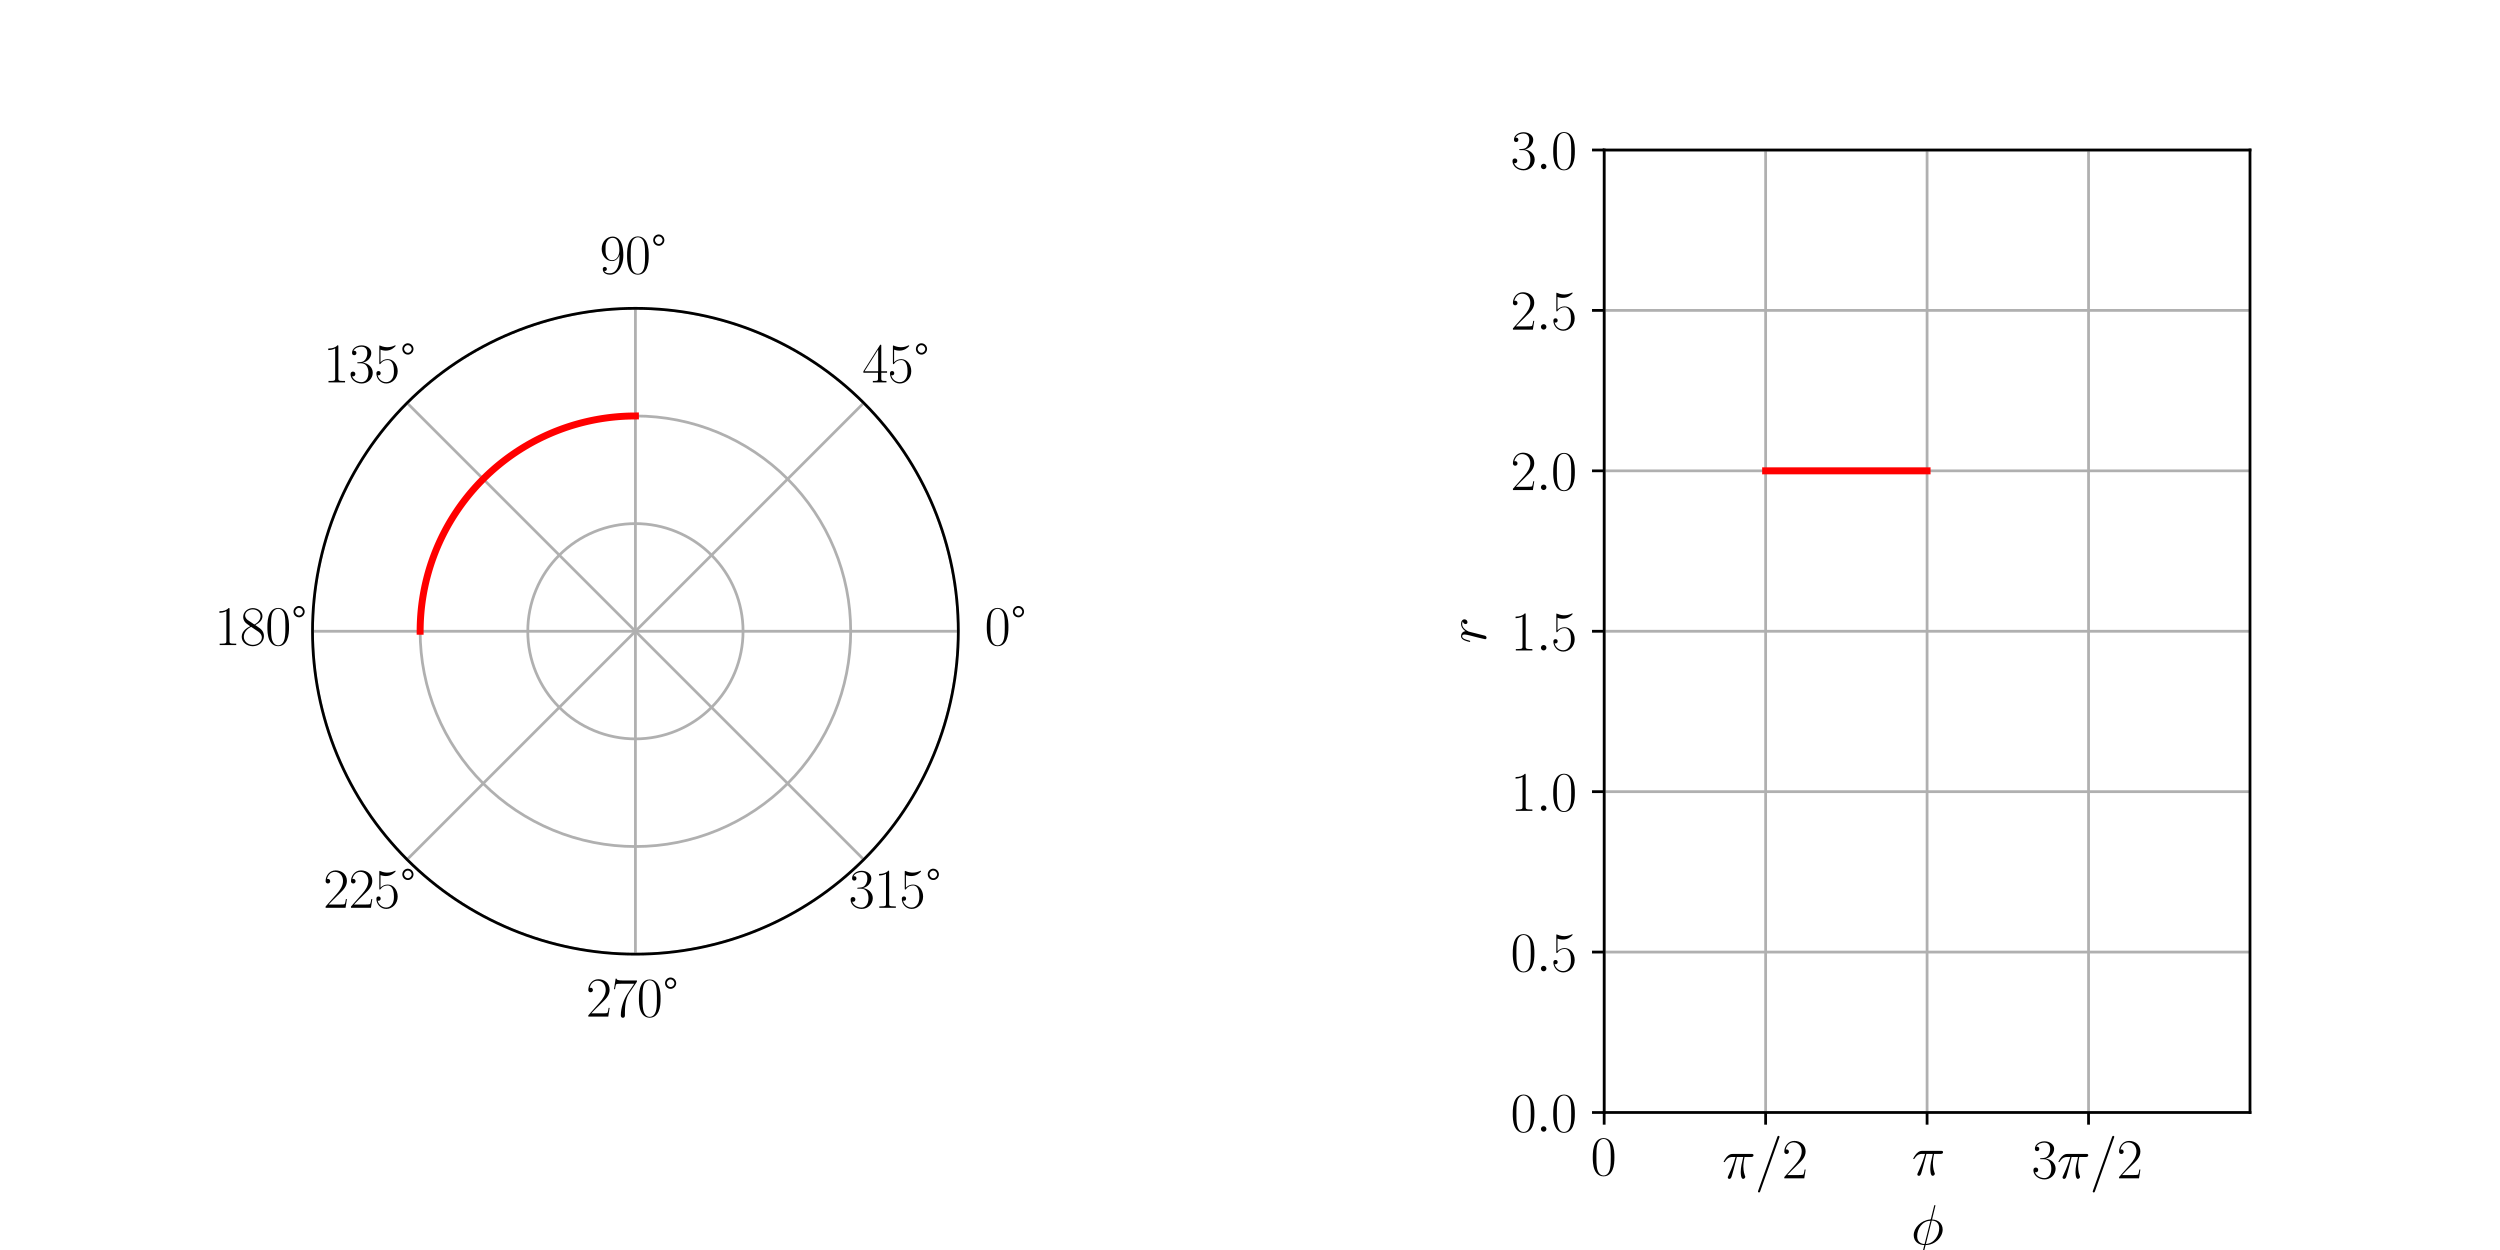 <?xml version="1.0" encoding="utf-8" standalone="no"?>
<!DOCTYPE svg PUBLIC "-//W3C//DTD SVG 1.1//EN"
  "http://www.w3.org/Graphics/SVG/1.1/DTD/svg11.dtd">
<svg xmlns:xlink="http://www.w3.org/1999/xlink" width="720pt" height="360pt" viewBox="0 0 720 360" xmlns="http://www.w3.org/2000/svg" version="1.1">
 <defs>
  <style type="text/css">*{stroke-linejoin: round; stroke-linecap: butt}</style>
 </defs>
 <g id="figure_1">
  <g id="patch_1">
   <path d="M 0 360 
L 720 360 
L 720 0 
L 0 0 
z
" style="fill: #ffffff"/>
  </g>
  <g id="axes_1">
   <g id="patch_2">
    <path d="M 276 181.8 
C 276 169.587 273.594 157.493 268.921 146.21 
C 264.247 134.927 257.397 124.675 248.761 116.039 
C 240.125 107.403 229.873 100.553 218.59 95.879 
C 207.307 91.206 195.213 88.8 183 88.8 
C 170.787 88.8 158.693 91.206 147.41 95.879 
C 136.127 100.553 125.875 107.403 117.239 116.039 
C 108.603 124.675 101.753 134.927 97.079 146.21 
C 92.406 157.493 90 169.587 90 181.8 
C 90 194.013 92.406 206.107 97.079 217.39 
C 101.753 228.673 108.603 238.925 117.239 247.561 
C 125.875 256.197 136.127 263.047 147.41 267.721 
C 158.693 272.394 170.787 274.8 183 274.8 
C 195.213 274.8 207.307 272.394 218.59 267.721 
C 229.873 263.047 240.125 256.197 248.761 247.561 
C 257.397 238.925 264.247 228.673 268.921 217.39 
C 273.594 206.107 276 194.013 276 181.8 
M 183 181.8 
C 183 181.8 183 181.8 183 181.8 
C 183 181.8 183 181.8 183 181.8 
C 183 181.8 183 181.8 183 181.8 
C 183 181.8 183 181.8 183 181.8 
C 183 181.8 183 181.8 183 181.8 
C 183 181.8 183 181.8 183 181.8 
C 183 181.8 183 181.8 183 181.8 
C 183 181.8 183 181.8 183 181.8 
C 183 181.8 183 181.8 183 181.8 
C 183 181.8 183 181.8 183 181.8 
C 183 181.8 183 181.8 183 181.8 
C 183 181.8 183 181.8 183 181.8 
C 183 181.8 183 181.8 183 181.8 
C 183 181.8 183 181.8 183 181.8 
C 183 181.8 183 181.8 183 181.8 
C 183 181.8 183 181.8 183 181.8 
z
" style="fill: #ffffff"/>
   </g>
   <g id="matplotlib.axis_1">
    <g id="xtick_1">
     <g id="line2d_1">
      <path d="M 183 181.8 
L 276 181.8 
" clip-path="url(#p651c1b2616)" style="fill: none; stroke: #b0b0b0; stroke-width: 0.8; stroke-linecap: square"/>
     </g>
     <g id="text_1">
      <!-- 0° -->
      <g transform="translate(283.57 185.785) scale(0.16 -0.16)">
       <defs>
        <path id="CMR17-30" d="M 2688 2025 
C 2688 2416 2682 3080 2413 3591 
C 2176 4039 1798 4198 1466 4198 
C 1158 4198 768 4058 525 3597 
C 269 3118 243 2524 243 2025 
C 243 1661 250 1106 448 619 
C 723 -39 1216 -128 1466 -128 
C 1760 -128 2208 -7 2470 600 
C 2662 1042 2688 1559 2688 2025 
z
M 1466 -26 
C 1056 -26 813 325 723 812 
C 653 1188 653 1738 653 2096 
C 653 2588 653 2997 736 3387 
C 858 3929 1216 4096 1466 4096 
C 1728 4096 2067 3923 2189 3400 
C 2272 3036 2278 2607 2278 2096 
C 2278 1680 2278 1169 2202 792 
C 2067 95 1690 -26 1466 -26 
z
" transform="scale(0.016)"/>
        <path id="SFRM3583-b0" d="M 890 4416 
C 544 4371 326 4080 326 3776 
C 326 3453 576 3136 960 3136 
L 1018 3136 
C 1357 3181 1587 3472 1587 3776 
C 1587 4105 1312 4416 947 4416 
L 890 4416 
z
M 525 3737 
L 525 3776 
C 525 4003 723 4204 947 4204 
C 1178 4204 1338 4026 1382 3815 
L 1382 3776 
C 1382 3545 1184 3341 960 3341 
C 730 3341 570 3522 525 3737 
z
" transform="scale(0.016)"/>
       </defs>
       <use xlink:href="#CMR17-30" transform="scale(0.996)"/>
       <use xlink:href="#SFRM3583-b0" transform="translate(45.69 0) scale(0.996)"/>
      </g>
     </g>
    </g>
    <g id="xtick_2">
     <g id="line2d_2">
      <path d="M 183 181.8 
L 248.761 116.039 
" clip-path="url(#p651c1b2616)" style="fill: none; stroke: #b0b0b0; stroke-width: 0.8; stroke-linecap: square"/>
     </g>
     <g id="text_2">
      <!-- 45° -->
      <g transform="translate(248.329 110.125) scale(0.16 -0.16)">
       <defs>
        <path id="CMR17-34" d="M 2150 4122 
C 2150 4256 2144 4256 2029 4256 
L 128 1254 
L 128 1088 
L 1779 1088 
L 1779 457 
C 1779 224 1766 160 1318 160 
L 1197 160 
L 1197 0 
C 1402 0 1747 0 1965 0 
C 2182 0 2528 0 2733 0 
L 2733 160 
L 2611 160 
C 2163 160 2150 224 2150 457 
L 2150 1088 
L 2803 1088 
L 2803 1254 
L 2150 1254 
L 2150 4122 
z
M 1798 3703 
L 1798 1254 
L 256 1254 
L 1798 3703 
z
" transform="scale(0.016)"/>
        <path id="CMR17-35" d="M 730 3692 
C 794 3666 1056 3584 1325 3584 
C 1920 3584 2246 3911 2432 4100 
C 2432 4157 2432 4192 2394 4192 
C 2387 4192 2374 4192 2323 4163 
C 2099 4058 1837 3973 1517 3973 
C 1325 3973 1037 3999 723 4139 
C 653 4171 640 4171 634 4171 
C 602 4171 595 4164 595 4037 
L 595 2203 
C 595 2089 595 2057 659 2057 
C 691 2057 704 2070 736 2114 
C 941 2401 1222 2522 1542 2522 
C 1766 2522 2246 2382 2246 1289 
C 2246 1085 2246 715 2054 421 
C 1894 159 1645 25 1370 25 
C 947 25 518 320 403 814 
C 429 807 480 795 506 795 
C 589 795 749 840 749 1038 
C 749 1210 627 1280 506 1280 
C 358 1280 262 1190 262 1011 
C 262 454 704 -128 1382 -128 
C 2042 -128 2669 440 2669 1264 
C 2669 2030 2170 2624 1549 2624 
C 1222 2624 947 2503 730 2274 
L 730 3692 
z
" transform="scale(0.016)"/>
       </defs>
       <use xlink:href="#CMR17-34" transform="scale(0.996)"/>
       <use xlink:href="#CMR17-35" transform="translate(45.69 0) scale(0.996)"/>
       <use xlink:href="#SFRM3583-b0" transform="translate(91.381 0) scale(0.996)"/>
      </g>
     </g>
    </g>
    <g id="xtick_3">
     <g id="line2d_3">
      <path d="M 183 181.8 
L 183 88.8 
" clip-path="url(#p651c1b2616)" style="fill: none; stroke: #b0b0b0; stroke-width: 0.8; stroke-linecap: square"/>
     </g>
     <g id="text_3">
      <!-- 90° -->
      <g transform="translate(172.668 78.785) scale(0.16 -0.16)">
       <defs>
        <path id="CMR17-39" d="M 2253 1864 
C 2253 464 1670 31 1190 31 
C 1043 31 685 31 538 294 
C 704 268 826 357 826 518 
C 826 692 685 749 595 749 
C 538 749 365 723 365 506 
C 365 71 742 -128 1203 -128 
C 1939 -128 2688 674 2688 2073 
C 2688 3817 1971 4179 1485 4179 
C 851 4179 243 3628 243 2778 
C 243 1991 762 1408 1414 1408 
C 1952 1408 2189 1903 2253 2112 
L 2253 1864 
z
M 1427 1510 
C 1254 1510 1011 1542 813 1922 
C 678 2169 678 2461 678 2771 
C 678 3146 678 3405 858 3684 
C 947 3817 1114 4032 1485 4032 
C 2240 4032 2240 2885 2240 2632 
C 2240 2182 2035 1510 1427 1510 
z
" transform="scale(0.016)"/>
       </defs>
       <use xlink:href="#CMR17-39" transform="scale(0.996)"/>
       <use xlink:href="#CMR17-30" transform="translate(45.69 0) scale(0.996)"/>
       <use xlink:href="#SFRM3583-b0" transform="translate(91.381 0) scale(0.996)"/>
      </g>
     </g>
    </g>
    <g id="xtick_4">
     <g id="line2d_4">
      <path d="M 183 181.8 
L 117.239 116.039 
" clip-path="url(#p651c1b2616)" style="fill: none; stroke: #b0b0b0; stroke-width: 0.8; stroke-linecap: square"/>
     </g>
     <g id="text_4">
      <!-- 135° -->
      <g transform="translate(93.106 110.125) scale(0.16 -0.16)">
       <defs>
        <path id="CMR17-31" d="M 1702 4058 
C 1702 4192 1696 4192 1606 4192 
C 1357 3916 979 3827 621 3827 
C 602 3827 570 3827 563 3808 
C 557 3795 557 3782 557 3648 
C 755 3648 1088 3686 1344 3839 
L 1344 461 
C 1344 236 1331 160 781 160 
L 589 160 
L 589 0 
C 896 0 1216 0 1523 0 
C 1830 0 2150 0 2458 0 
L 2458 160 
L 2266 160 
C 1715 160 1702 230 1702 458 
L 1702 4058 
z
" transform="scale(0.016)"/>
        <path id="CMR17-33" d="M 1414 2157 
C 1984 2157 2234 1662 2234 1090 
C 2234 320 1824 25 1453 25 
C 1114 25 563 194 390 693 
C 422 680 454 680 486 680 
C 640 680 755 782 755 948 
C 755 1133 614 1216 486 1216 
C 378 1216 211 1165 211 926 
C 211 335 787 -128 1466 -128 
C 2176 -128 2720 430 2720 1085 
C 2720 1707 2208 2157 1600 2227 
C 2086 2328 2554 2756 2554 3329 
C 2554 3820 2048 4179 1472 4179 
C 890 4179 378 3829 378 3329 
C 378 3110 544 3072 627 3072 
C 762 3072 877 3155 877 3321 
C 877 3486 762 3569 627 3569 
C 602 3569 570 3569 544 3557 
C 730 3959 1235 4032 1459 4032 
C 1683 4032 2106 3925 2106 3320 
C 2106 3143 2080 2828 1862 2550 
C 1670 2304 1453 2304 1242 2284 
C 1210 2284 1062 2269 1037 2269 
C 992 2263 966 2257 966 2208 
C 966 2163 973 2157 1101 2157 
L 1414 2157 
z
" transform="scale(0.016)"/>
       </defs>
       <use xlink:href="#CMR17-31" transform="scale(0.996)"/>
       <use xlink:href="#CMR17-33" transform="translate(45.69 0) scale(0.996)"/>
       <use xlink:href="#CMR17-35" transform="translate(91.381 0) scale(0.996)"/>
       <use xlink:href="#SFRM3583-b0" transform="translate(137.071 0) scale(0.996)"/>
      </g>
     </g>
    </g>
    <g id="xtick_5">
     <g id="line2d_5">
      <path d="M 183 181.8 
L 90 181.8 
" clip-path="url(#p651c1b2616)" style="fill: none; stroke: #b0b0b0; stroke-width: 0.8; stroke-linecap: square"/>
     </g>
     <g id="text_5">
      <!-- 180° -->
      <g transform="translate(61.766 185.785) scale(0.16 -0.16)">
       <defs>
        <path id="CMR17-38" d="M 1741 2264 
C 2144 2467 2554 2773 2554 3263 
C 2554 3841 1990 4179 1472 4179 
C 890 4179 378 3759 378 3180 
C 378 3021 416 2747 666 2505 
C 730 2442 998 2251 1171 2130 
C 883 1983 211 1634 211 934 
C 211 279 838 -128 1459 -128 
C 2144 -128 2720 362 2720 1010 
C 2720 1590 2330 1857 2074 2029 
L 1741 2264 
z
M 902 2822 
C 851 2854 595 3051 595 3351 
C 595 3739 998 4032 1459 4032 
C 1965 4032 2336 3676 2336 3262 
C 2336 2669 1670 2331 1638 2331 
C 1632 2331 1626 2331 1574 2370 
L 902 2822 
z
M 2080 1519 
C 2176 1449 2483 1240 2483 851 
C 2483 381 2010 25 1472 25 
C 890 25 448 438 448 940 
C 448 1443 838 1862 1280 2060 
L 2080 1519 
z
" transform="scale(0.016)"/>
       </defs>
       <use xlink:href="#CMR17-31" transform="scale(0.996)"/>
       <use xlink:href="#CMR17-38" transform="translate(45.69 0) scale(0.996)"/>
       <use xlink:href="#CMR17-30" transform="translate(91.381 0) scale(0.996)"/>
       <use xlink:href="#SFRM3583-b0" transform="translate(137.071 0) scale(0.996)"/>
      </g>
     </g>
    </g>
    <g id="xtick_6">
     <g id="line2d_6">
      <path d="M 183 181.8 
L 117.239 247.561 
" clip-path="url(#p651c1b2616)" style="fill: none; stroke: #b0b0b0; stroke-width: 0.8; stroke-linecap: square"/>
     </g>
     <g id="text_6">
      <!-- 225° -->
      <g transform="translate(93.106 261.445) scale(0.16 -0.16)">
       <defs>
        <path id="CMR17-32" d="M 2669 989 
L 2554 989 
C 2490 536 2438 459 2413 420 
C 2381 369 1920 369 1830 369 
L 602 369 
C 832 619 1280 1072 1824 1597 
C 2214 1967 2669 2402 2669 3035 
C 2669 3790 2067 4224 1395 4224 
C 691 4224 262 3604 262 3030 
C 262 2780 448 2748 525 2748 
C 589 2748 781 2787 781 3010 
C 781 3207 614 3264 525 3264 
C 486 3264 448 3258 422 3245 
C 544 3790 915 4058 1306 4058 
C 1862 4058 2227 3617 2227 3035 
C 2227 2479 1901 2000 1536 1584 
L 262 146 
L 262 0 
L 2515 0 
L 2669 989 
z
" transform="scale(0.016)"/>
       </defs>
       <use xlink:href="#CMR17-32" transform="scale(0.996)"/>
       <use xlink:href="#CMR17-32" transform="translate(45.69 0) scale(0.996)"/>
       <use xlink:href="#CMR17-35" transform="translate(91.381 0) scale(0.996)"/>
       <use xlink:href="#SFRM3583-b0" transform="translate(137.071 0) scale(0.996)"/>
      </g>
     </g>
    </g>
    <g id="xtick_7">
     <g id="line2d_7">
      <path d="M 183 181.8 
L 183 274.8 
" clip-path="url(#p651c1b2616)" style="fill: none; stroke: #b0b0b0; stroke-width: 0.8; stroke-linecap: square"/>
     </g>
     <g id="text_7">
      <!-- 270° -->
      <g transform="translate(168.766 292.785) scale(0.16 -0.16)">
       <defs>
        <path id="CMR17-37" d="M 2886 3941 
L 2886 4081 
L 1382 4081 
C 634 4081 621 4165 595 4288 
L 480 4288 
L 294 3094 
L 410 3094 
C 429 3215 474 3540 550 3661 
C 589 3712 1062 3712 1171 3712 
L 2579 3712 
L 1869 2661 
C 1395 1954 1069 999 1069 165 
C 1069 89 1069 -128 1299 -128 
C 1530 -128 1530 89 1530 171 
L 1530 465 
C 1530 1508 1709 2196 2003 2636 
L 2886 3941 
z
" transform="scale(0.016)"/>
       </defs>
       <use xlink:href="#CMR17-32" transform="scale(0.996)"/>
       <use xlink:href="#CMR17-37" transform="translate(45.69 0) scale(0.996)"/>
       <use xlink:href="#CMR17-30" transform="translate(91.381 0) scale(0.996)"/>
       <use xlink:href="#SFRM3583-b0" transform="translate(137.071 0) scale(0.996)"/>
      </g>
     </g>
    </g>
    <g id="xtick_8">
     <g id="line2d_8">
      <path d="M 183 181.8 
L 248.761 247.561 
" clip-path="url(#p651c1b2616)" style="fill: none; stroke: #b0b0b0; stroke-width: 0.8; stroke-linecap: square"/>
     </g>
     <g id="text_8">
      <!-- 315° -->
      <g transform="translate(244.427 261.445) scale(0.16 -0.16)">
       <use xlink:href="#CMR17-33" transform="scale(0.996)"/>
       <use xlink:href="#CMR17-31" transform="translate(45.69 0) scale(0.996)"/>
       <use xlink:href="#CMR17-35" transform="translate(91.381 0) scale(0.996)"/>
       <use xlink:href="#SFRM3583-b0" transform="translate(137.071 0) scale(0.996)"/>
      </g>
     </g>
    </g>
   </g>
   <g id="matplotlib.axis_2">
    <g id="ytick_1">
     <g id="line2d_9">
      <path d="M 214 181.8 
C 214 177.729 213.198 173.698 211.64 169.937 
C 210.082 166.176 207.799 162.758 204.92 159.88 
C 202.042 157.001 198.624 154.718 194.863 153.16 
C 191.102 151.602 187.071 150.8 183 150.8 
C 178.929 150.8 174.898 151.602 171.137 153.16 
C 167.376 154.718 163.958 157.001 161.08 159.88 
C 158.201 162.758 155.918 166.176 154.36 169.937 
C 152.802 173.698 152 177.729 152 181.8 
C 152 185.871 152.802 189.902 154.36 193.663 
C 155.918 197.424 158.201 200.842 161.08 203.72 
C 163.958 206.599 167.376 208.882 171.137 210.44 
C 174.898 211.998 178.929 212.8 183 212.8 
C 187.071 212.8 191.102 211.998 194.863 210.44 
C 198.624 208.882 202.042 206.599 204.92 203.72 
C 207.799 200.842 210.082 197.424 211.64 193.663 
C 213.198 189.902 214 185.871 214 181.8 
" clip-path="url(#p651c1b2616)" style="fill: none; stroke: #b0b0b0; stroke-width: 0.8; stroke-linecap: square"/>
     </g>
    </g>
    <g id="ytick_2">
     <g id="line2d_10">
      <path d="M 245 181.8 
C 245 173.658 243.396 165.596 240.281 158.074 
C 237.165 150.552 232.598 143.716 226.841 137.959 
C 221.084 132.202 214.248 127.635 206.726 124.519 
C 199.204 121.404 191.142 119.8 183 119.8 
C 174.858 119.8 166.796 121.404 159.274 124.519 
C 151.752 127.635 144.916 132.202 139.159 137.959 
C 133.402 143.716 128.835 150.552 125.719 158.074 
C 122.604 165.596 121 173.658 121 181.8 
C 121 189.942 122.604 198.004 125.719 205.526 
C 128.835 213.048 133.402 219.884 139.159 225.641 
C 144.916 231.398 151.752 235.965 159.274 239.081 
C 166.796 242.196 174.858 243.8 183 243.8 
C 191.142 243.8 199.204 242.196 206.726 239.081 
C 214.248 235.965 221.084 231.398 226.841 225.641 
C 232.598 219.884 237.165 213.048 240.281 205.526 
C 243.396 198.004 245 189.942 245 181.8 
" clip-path="url(#p651c1b2616)" style="fill: none; stroke: #b0b0b0; stroke-width: 0.8; stroke-linecap: square"/>
     </g>
    </g>
    <g id="ytick_3">
     <g id="line2d_11">
      <path d="M 276 181.8 
C 276 169.587 273.594 157.493 268.921 146.21 
C 264.247 134.927 257.397 124.675 248.761 116.039 
C 240.125 107.403 229.873 100.553 218.59 95.879 
C 207.307 91.206 195.213 88.8 183 88.8 
C 170.787 88.8 158.693 91.206 147.41 95.879 
C 136.127 100.553 125.875 107.403 117.239 116.039 
C 108.603 124.675 101.753 134.927 97.079 146.21 
C 92.406 157.493 90 169.587 90 181.8 
C 90 194.013 92.406 206.107 97.079 217.39 
C 101.753 228.673 108.603 238.925 117.239 247.561 
C 125.875 256.197 136.127 263.047 147.41 267.721 
C 158.693 272.394 170.787 274.8 183 274.8 
C 195.213 274.8 207.307 272.394 218.59 267.721 
C 229.873 263.047 240.125 256.197 248.761 247.561 
C 257.397 238.925 264.247 228.673 268.921 217.39 
C 273.594 206.107 276 194.013 276 181.8 
" clip-path="url(#p651c1b2616)" style="fill: none; stroke: #b0b0b0; stroke-width: 0.8; stroke-linecap: square"/>
     </g>
    </g>
   </g>
   <g id="line2d_12">
    <path d="M 183 119.8 
L 182.016 119.808 
L 181.033 119.831 
L 180.05 119.87 
L 179.068 119.925 
L 178.087 119.995 
L 177.107 120.081 
L 176.128 120.182 
L 175.151 120.299 
L 174.176 120.431 
L 173.204 120.579 
L 172.234 120.742 
L 171.266 120.92 
L 170.302 121.114 
L 169.341 121.323 
L 168.383 121.548 
L 167.429 121.787 
L 166.479 122.042 
L 165.533 122.311 
L 164.591 122.596 
L 163.654 122.896 
L 162.722 123.21 
L 161.795 123.539 
L 160.873 123.883 
L 159.957 124.241 
L 159.047 124.614 
L 158.142 125.001 
L 157.244 125.403 
L 156.353 125.819 
L 155.468 126.248 
L 154.59 126.692 
L 153.719 127.15 
L 152.856 127.621 
L 152 128.106 
L 151.152 128.605 
L 150.312 129.117 
L 149.48 129.642 
L 148.657 130.181 
L 147.842 130.732 
L 147.036 131.296 
L 146.24 131.873 
L 145.452 132.463 
L 144.674 133.065 
L 143.906 133.679 
L 143.147 134.305 
L 142.399 134.944 
L 141.66 135.594 
L 140.932 136.255 
L 140.215 136.928 
L 139.509 137.613 
L 138.813 138.309 
L 138.128 139.015 
L 137.455 139.732 
L 136.794 140.46 
L 136.144 141.199 
L 135.505 141.947 
L 134.879 142.706 
L 134.265 143.474 
L 133.663 144.252 
L 133.073 145.04 
L 132.496 145.836 
L 131.932 146.642 
L 131.381 147.457 
L 130.842 148.28 
L 130.317 149.112 
L 129.805 149.952 
L 129.306 150.8 
L 128.821 151.656 
L 128.35 152.519 
L 127.892 153.39 
L 127.448 154.268 
L 127.019 155.153 
L 126.603 156.044 
L 126.201 156.942 
L 125.814 157.847 
L 125.441 158.757 
L 125.083 159.673 
L 124.739 160.595 
L 124.41 161.522 
L 124.096 162.454 
L 123.796 163.391 
L 123.511 164.333 
L 123.242 165.279 
L 122.987 166.229 
L 122.748 167.183 
L 122.523 168.141 
L 122.314 169.102 
L 122.12 170.066 
L 121.942 171.034 
L 121.779 172.004 
L 121.631 172.976 
L 121.499 173.951 
L 121.382 174.928 
L 121.281 175.907 
L 121.195 176.887 
L 121.125 177.868 
L 121.07 178.85 
L 121.031 179.833 
L 121.008 180.816 
L 121 181.8 
" clip-path="url(#p651c1b2616)" style="fill: none; stroke: #ff0000; stroke-width: 2; stroke-linecap: square"/>
   </g>
   <g id="patch_3">
    <path d="M 276 181.8 
C 276 169.587 273.594 157.493 268.921 146.21 
C 264.247 134.927 257.397 124.675 248.761 116.039 
C 240.125 107.403 229.873 100.553 218.59 95.879 
C 207.307 91.206 195.213 88.8 183 88.8 
C 170.787 88.8 158.693 91.206 147.41 95.879 
C 136.127 100.553 125.875 107.403 117.239 116.039 
C 108.603 124.675 101.753 134.927 97.079 146.21 
C 92.406 157.493 90 169.587 90 181.8 
C 90 194.013 92.406 206.107 97.079 217.39 
C 101.753 228.673 108.603 238.925 117.239 247.561 
C 125.875 256.197 136.127 263.047 147.41 267.721 
C 158.693 272.394 170.787 274.8 183 274.8 
C 195.213 274.8 207.307 272.394 218.59 267.721 
C 229.873 263.047 240.125 256.197 248.761 247.561 
C 257.397 238.925 264.247 228.673 268.921 217.39 
C 273.594 206.107 276 194.013 276 181.8 
" style="fill: none; stroke: #000000; stroke-width: 0.8; stroke-linejoin: miter; stroke-linecap: square"/>
   </g>
  </g>
  <g id="axes_2">
   <g id="patch_4">
    <path d="M 462 320.4 
L 648 320.4 
L 648 43.2 
L 462 43.2 
z
" style="fill: #ffffff"/>
   </g>
   <g id="matplotlib.axis_3">
    <g id="xtick_9">
     <g id="line2d_13">
      <path d="M 462 320.4 
L 462 43.2 
" clip-path="url(#p04f75fda26)" style="fill: none; stroke: #b0b0b0; stroke-width: 0.8; stroke-linecap: square"/>
     </g>
     <g id="line2d_14">
      <defs>
       <path id="mc7cfb503c8" d="M 0 0 
L 0 3.5 
" style="stroke: #000000; stroke-width: 0.8"/>
      </defs>
      <g>
       <use xlink:href="#mc7cfb503c8" x="462" y="320.4" style="stroke: #000000; stroke-width: 0.8"/>
      </g>
     </g>
     <g id="text_9">
      <!-- $0$ -->
      <g transform="translate(458.098 338.47) scale(0.16 -0.16)">
       <use xlink:href="#CMR17-30" transform="scale(0.996)"/>
      </g>
     </g>
    </g>
    <g id="xtick_10">
     <g id="line2d_15">
      <path d="M 508.5 320.4 
L 508.5 43.2 
" clip-path="url(#p04f75fda26)" style="fill: none; stroke: #b0b0b0; stroke-width: 0.8; stroke-linecap: square"/>
     </g>
     <g id="line2d_16">
      <g>
       <use xlink:href="#mc7cfb503c8" x="508.5" y="320.4" style="stroke: #000000; stroke-width: 0.8"/>
      </g>
     </g>
     <g id="text_10">
      <!-- $\pi/2$ -->
      <g transform="translate(495.983 339.355) scale(0.16 -0.16)">
       <defs>
        <path id="CMMI12-19" d="M 1658 2408 
L 2381 2408 
C 2208 1692 2099 1226 2099 716 
C 2099 626 2099 -64 2362 -64 
C 2496 -64 2611 57 2611 166 
C 2611 197 2611 210 2566 306 
C 2394 747 2394 1296 2394 1341 
C 2394 1379 2394 1832 2528 2408 
L 3245 2408 
C 3328 2408 3539 2408 3539 2612 
C 3539 2752 3418 2752 3302 2752 
L 1197 2752 
C 1050 2752 832 2752 538 2440 
C 371 2254 166 1916 166 1878 
C 166 1840 198 1827 237 1827 
C 282 1827 288 1846 320 1884 
C 653 2408 986 2408 1146 2408 
L 1510 2408 
C 1370 1929 1210 1373 685 256 
C 634 154 634 140 634 102 
C 634 -32 749 -64 806 -64 
C 992 -64 1043 102 1120 370 
C 1222 696 1222 709 1286 964 
L 1658 2408 
z
" transform="scale(0.016)"/>
        <path id="CMMI12-3d" d="M 2746 4562 
C 2746 4569 2784 4666 2784 4678 
C 2784 4755 2720 4800 2669 4800 
C 2637 4800 2579 4800 2528 4659 
L 384 -1363 
C 384 -1370 346 -1465 346 -1478 
C 346 -1555 410 -1600 461 -1600 
C 499 -1600 557 -1593 602 -1459 
L 2746 4562 
z
" transform="scale(0.016)"/>
       </defs>
       <use xlink:href="#CMMI12-19" transform="scale(0.996)"/>
       <use xlink:href="#CMMI12-3d" transform="translate(58.911 0) scale(0.996)"/>
       <use xlink:href="#CMR17-32" transform="translate(107.686 0) scale(0.996)"/>
      </g>
     </g>
    </g>
    <g id="xtick_11">
     <g id="line2d_17">
      <path d="M 555 320.4 
L 555 43.2 
" clip-path="url(#p04f75fda26)" style="fill: none; stroke: #b0b0b0; stroke-width: 0.8; stroke-linecap: square"/>
     </g>
     <g id="line2d_18">
      <g>
       <use xlink:href="#mc7cfb503c8" x="555" y="320.4" style="stroke: #000000; stroke-width: 0.8"/>
      </g>
     </g>
     <g id="text_11">
      <!-- $\pi$ -->
      <g transform="translate(550.573 338.47) scale(0.16 -0.16)">
       <use xlink:href="#CMMI12-19" transform="scale(0.996)"/>
      </g>
     </g>
    </g>
    <g id="xtick_12">
     <g id="line2d_19">
      <path d="M 601.5 320.4 
L 601.5 43.2 
" clip-path="url(#p04f75fda26)" style="fill: none; stroke: #b0b0b0; stroke-width: 0.8; stroke-linecap: square"/>
     </g>
     <g id="line2d_20">
      <g>
       <use xlink:href="#mc7cfb503c8" x="601.5" y="320.4" style="stroke: #000000; stroke-width: 0.8"/>
      </g>
     </g>
     <g id="text_12">
      <!-- $3\pi/2$ -->
      <g transform="translate(585.081 339.355) scale(0.16 -0.16)">
       <use xlink:href="#CMR17-33" transform="scale(0.996)"/>
       <use xlink:href="#CMMI12-19" transform="translate(45.69 0) scale(0.996)"/>
       <use xlink:href="#CMMI12-3d" transform="translate(104.601 0) scale(0.996)"/>
       <use xlink:href="#CMR17-32" transform="translate(153.376 0) scale(0.996)"/>
      </g>
     </g>
    </g>
    <g id="text_13">
     <!-- $\phi$ -->
     <g transform="translate(550.381 358.41) scale(0.16 -0.16)">
      <defs>
       <path id="CMMI12-1e" d="M 2752 4390 
C 2752 4448 2707 4448 2688 4448 
C 2630 4448 2624 4435 2598 4326 
L 2253 2939 
C 2234 2856 2227 2849 2221 2843 
C 2214 2830 2170 2824 2157 2824 
C 1107 2734 301 1864 301 1057 
C 301 361 832 -64 1498 -64 
C 1446 -261 1402 -463 1350 -659 
C 1261 -995 1210 -1204 1210 -1229 
C 1210 -1241 1210 -1280 1274 -1280 
C 1293 -1280 1318 -1280 1331 -1254 
C 1344 -1241 1382 -1089 1408 -1008 
L 1645 -64 
C 2739 -64 3571 854 3571 1680 
C 3571 2343 3085 2816 2374 2816 
L 2752 4390 
z
M 2336 2701 
C 2758 2701 3181 2463 3181 1828 
C 3181 1097 2675 128 1677 50 
L 2336 2701 
z
M 1530 50 
C 1216 50 691 220 691 938 
C 691 1761 1274 2676 2195 2676 
L 1530 50 
z
" transform="scale(0.016)"/>
      </defs>
      <use xlink:href="#CMMI12-1e" transform="scale(0.996)"/>
     </g>
    </g>
   </g>
   <g id="matplotlib.axis_4">
    <g id="ytick_4">
     <g id="line2d_21">
      <path d="M 462 320.4 
L 648 320.4 
" clip-path="url(#p04f75fda26)" style="fill: none; stroke: #b0b0b0; stroke-width: 0.8; stroke-linecap: square"/>
     </g>
     <g id="line2d_22">
      <defs>
       <path id="mb604e04676" d="M 0 0 
L -3.5 0 
" style="stroke: #000000; stroke-width: 0.8"/>
      </defs>
      <g>
       <use xlink:href="#mb604e04676" x="462" y="320.4" style="stroke: #000000; stroke-width: 0.8"/>
      </g>
     </g>
     <g id="text_14">
      <!-- $\mathdefault{0.0}$ -->
      <g transform="translate(435.056 325.935) scale(0.16 -0.16)">
       <defs>
        <path id="CMMI12-3a" d="M 1178 307 
C 1178 492 1024 619 870 619 
C 685 619 557 466 557 313 
C 557 128 710 0 864 0 
C 1050 0 1178 153 1178 307 
z
" transform="scale(0.016)"/>
       </defs>
       <use xlink:href="#CMR17-30" transform="scale(0.996)"/>
       <use xlink:href="#CMMI12-3a" transform="translate(45.69 0) scale(0.996)"/>
       <use xlink:href="#CMR17-30" transform="translate(72.788 0) scale(0.996)"/>
      </g>
     </g>
    </g>
    <g id="ytick_5">
     <g id="line2d_23">
      <path d="M 462 274.2 
L 648 274.2 
" clip-path="url(#p04f75fda26)" style="fill: none; stroke: #b0b0b0; stroke-width: 0.8; stroke-linecap: square"/>
     </g>
     <g id="line2d_24">
      <g>
       <use xlink:href="#mb604e04676" x="462" y="274.2" style="stroke: #000000; stroke-width: 0.8"/>
      </g>
     </g>
     <g id="text_15">
      <!-- $\mathdefault{0.5}$ -->
      <g transform="translate(435.056 279.735) scale(0.16 -0.16)">
       <use xlink:href="#CMR17-30" transform="scale(0.996)"/>
       <use xlink:href="#CMMI12-3a" transform="translate(45.69 0) scale(0.996)"/>
       <use xlink:href="#CMR17-35" transform="translate(72.788 0) scale(0.996)"/>
      </g>
     </g>
    </g>
    <g id="ytick_6">
     <g id="line2d_25">
      <path d="M 462 228 
L 648 228 
" clip-path="url(#p04f75fda26)" style="fill: none; stroke: #b0b0b0; stroke-width: 0.8; stroke-linecap: square"/>
     </g>
     <g id="line2d_26">
      <g>
       <use xlink:href="#mb604e04676" x="462" y="228" style="stroke: #000000; stroke-width: 0.8"/>
      </g>
     </g>
     <g id="text_16">
      <!-- $\mathdefault{1.0}$ -->
      <g transform="translate(435.056 233.535) scale(0.16 -0.16)">
       <use xlink:href="#CMR17-31" transform="scale(0.996)"/>
       <use xlink:href="#CMMI12-3a" transform="translate(45.69 0) scale(0.996)"/>
       <use xlink:href="#CMR17-30" transform="translate(72.788 0) scale(0.996)"/>
      </g>
     </g>
    </g>
    <g id="ytick_7">
     <g id="line2d_27">
      <path d="M 462 181.8 
L 648 181.8 
" clip-path="url(#p04f75fda26)" style="fill: none; stroke: #b0b0b0; stroke-width: 0.8; stroke-linecap: square"/>
     </g>
     <g id="line2d_28">
      <g>
       <use xlink:href="#mb604e04676" x="462" y="181.8" style="stroke: #000000; stroke-width: 0.8"/>
      </g>
     </g>
     <g id="text_17">
      <!-- $\mathdefault{1.5}$ -->
      <g transform="translate(435.056 187.335) scale(0.16 -0.16)">
       <use xlink:href="#CMR17-31" transform="scale(0.996)"/>
       <use xlink:href="#CMMI12-3a" transform="translate(45.69 0) scale(0.996)"/>
       <use xlink:href="#CMR17-35" transform="translate(72.788 0) scale(0.996)"/>
      </g>
     </g>
    </g>
    <g id="ytick_8">
     <g id="line2d_29">
      <path d="M 462 135.6 
L 648 135.6 
" clip-path="url(#p04f75fda26)" style="fill: none; stroke: #b0b0b0; stroke-width: 0.8; stroke-linecap: square"/>
     </g>
     <g id="line2d_30">
      <g>
       <use xlink:href="#mb604e04676" x="462" y="135.6" style="stroke: #000000; stroke-width: 0.8"/>
      </g>
     </g>
     <g id="text_18">
      <!-- $\mathdefault{2.0}$ -->
      <g transform="translate(435.056 141.135) scale(0.16 -0.16)">
       <use xlink:href="#CMR17-32" transform="scale(0.996)"/>
       <use xlink:href="#CMMI12-3a" transform="translate(45.69 0) scale(0.996)"/>
       <use xlink:href="#CMR17-30" transform="translate(72.788 0) scale(0.996)"/>
      </g>
     </g>
    </g>
    <g id="ytick_9">
     <g id="line2d_31">
      <path d="M 462 89.4 
L 648 89.4 
" clip-path="url(#p04f75fda26)" style="fill: none; stroke: #b0b0b0; stroke-width: 0.8; stroke-linecap: square"/>
     </g>
     <g id="line2d_32">
      <g>
       <use xlink:href="#mb604e04676" x="462" y="89.4" style="stroke: #000000; stroke-width: 0.8"/>
      </g>
     </g>
     <g id="text_19">
      <!-- $\mathdefault{2.5}$ -->
      <g transform="translate(435.056 94.935) scale(0.16 -0.16)">
       <use xlink:href="#CMR17-32" transform="scale(0.996)"/>
       <use xlink:href="#CMMI12-3a" transform="translate(45.69 0) scale(0.996)"/>
       <use xlink:href="#CMR17-35" transform="translate(72.788 0) scale(0.996)"/>
      </g>
     </g>
    </g>
    <g id="ytick_10">
     <g id="line2d_33">
      <path d="M 462 43.2 
L 648 43.2 
" clip-path="url(#p04f75fda26)" style="fill: none; stroke: #b0b0b0; stroke-width: 0.8; stroke-linecap: square"/>
     </g>
     <g id="line2d_34">
      <g>
       <use xlink:href="#mb604e04676" x="462" y="43.2" style="stroke: #000000; stroke-width: 0.8"/>
      </g>
     </g>
     <g id="text_20">
      <!-- $\mathdefault{3.0}$ -->
      <g transform="translate(435.056 48.735) scale(0.16 -0.16)">
       <use xlink:href="#CMR17-33" transform="scale(0.996)"/>
       <use xlink:href="#CMMI12-3a" transform="translate(45.69 0) scale(0.996)"/>
       <use xlink:href="#CMR17-30" transform="translate(72.788 0) scale(0.996)"/>
      </g>
     </g>
    </g>
    <g id="text_21">
     <!-- $r$ -->
     <g transform="translate(427.957 185.317) rotate(-90) scale(0.16 -0.16)">
      <defs>
       <path id="CMMI12-72" d="M 2490 2612 
C 2291 2574 2189 2433 2189 2293 
C 2189 2139 2310 2088 2400 2088 
C 2579 2088 2726 2242 2726 2433 
C 2726 2638 2528 2816 2208 2816 
C 1952 2816 1658 2701 1389 2312 
C 1344 2650 1088 2816 832 2816 
C 582 2816 454 2625 378 2484 
C 269 2254 173 1871 173 1839 
C 173 1814 198 1782 243 1782 
C 294 1782 301 1788 339 1935 
C 435 2318 557 2689 813 2689 
C 966 2689 1011 2580 1011 2395 
C 1011 2254 947 2005 902 1807 
L 723 1118 
C 698 996 627 709 595 594 
C 550 428 480 128 480 96 
C 480 6 550 -64 646 -64 
C 717 -64 838 -19 877 109 
C 896 160 1133 1124 1171 1271 
C 1203 1411 1242 1546 1274 1686 
C 1299 1775 1325 1878 1344 1961 
C 1363 2018 1536 2331 1696 2472 
C 1773 2542 1939 2689 2202 2689 
C 2304 2689 2406 2670 2490 2612 
z
" transform="scale(0.016)"/>
      </defs>
      <use xlink:href="#CMMI12-72" transform="scale(0.996)"/>
     </g>
    </g>
   </g>
   <g id="line2d_35">
    <path d="M 508.5 135.6 
L 508.97 135.6 
L 509.439 135.6 
L 509.909 135.6 
L 510.379 135.6 
L 510.848 135.6 
L 511.318 135.6 
L 511.788 135.6 
L 512.258 135.6 
L 512.727 135.6 
L 513.197 135.6 
L 513.667 135.6 
L 514.136 135.6 
L 514.606 135.6 
L 515.076 135.6 
L 515.545 135.6 
L 516.015 135.6 
L 516.485 135.6 
L 516.955 135.6 
L 517.424 135.6 
L 517.894 135.6 
L 518.364 135.6 
L 518.833 135.6 
L 519.303 135.6 
L 519.773 135.6 
L 520.242 135.6 
L 520.712 135.6 
L 521.182 135.6 
L 521.652 135.6 
L 522.121 135.6 
L 522.591 135.6 
L 523.061 135.6 
L 523.53 135.6 
L 524 135.6 
L 524.47 135.6 
L 524.939 135.6 
L 525.409 135.6 
L 525.879 135.6 
L 526.348 135.6 
L 526.818 135.6 
L 527.288 135.6 
L 527.758 135.6 
L 528.227 135.6 
L 528.697 135.6 
L 529.167 135.6 
L 529.636 135.6 
L 530.106 135.6 
L 530.576 135.6 
L 531.045 135.6 
L 531.515 135.6 
L 531.985 135.6 
L 532.455 135.6 
L 532.924 135.6 
L 533.394 135.6 
L 533.864 135.6 
L 534.333 135.6 
L 534.803 135.6 
L 535.273 135.6 
L 535.742 135.6 
L 536.212 135.6 
L 536.682 135.6 
L 537.152 135.6 
L 537.621 135.6 
L 538.091 135.6 
L 538.561 135.6 
L 539.03 135.6 
L 539.5 135.6 
L 539.97 135.6 
L 540.439 135.6 
L 540.909 135.6 
L 541.379 135.6 
L 541.848 135.6 
L 542.318 135.6 
L 542.788 135.6 
L 543.258 135.6 
L 543.727 135.6 
L 544.197 135.6 
L 544.667 135.6 
L 545.136 135.6 
L 545.606 135.6 
L 546.076 135.6 
L 546.545 135.6 
L 547.015 135.6 
L 547.485 135.6 
L 547.955 135.6 
L 548.424 135.6 
L 548.894 135.6 
L 549.364 135.6 
L 549.833 135.6 
L 550.303 135.6 
L 550.773 135.6 
L 551.242 135.6 
L 551.712 135.6 
L 552.182 135.6 
L 552.652 135.6 
L 553.121 135.6 
L 553.591 135.6 
L 554.061 135.6 
L 554.53 135.6 
L 555 135.6 
" clip-path="url(#p04f75fda26)" style="fill: none; stroke: #ff0000; stroke-width: 2; stroke-linecap: square"/>
   </g>
   <g id="patch_5">
    <path d="M 462 320.4 
L 462 43.2 
" style="fill: none; stroke: #000000; stroke-width: 0.8; stroke-linejoin: miter; stroke-linecap: square"/>
   </g>
   <g id="patch_6">
    <path d="M 648 320.4 
L 648 43.2 
" style="fill: none; stroke: #000000; stroke-width: 0.8; stroke-linejoin: miter; stroke-linecap: square"/>
   </g>
   <g id="patch_7">
    <path d="M 462 320.4 
L 648 320.4 
" style="fill: none; stroke: #000000; stroke-width: 0.8; stroke-linejoin: miter; stroke-linecap: square"/>
   </g>
   <g id="patch_8">
    <path d="M 462 43.2 
L 648 43.2 
" style="fill: none; stroke: #000000; stroke-width: 0.8; stroke-linejoin: miter; stroke-linecap: square"/>
   </g>
  </g>
 </g>
 <defs>
  <clipPath id="p651c1b2616">
   <path d="M 276 181.8 
C 276 169.587 273.594 157.493 268.921 146.21 
C 264.247 134.927 257.397 124.675 248.761 116.039 
C 240.125 107.403 229.873 100.553 218.59 95.879 
C 207.307 91.206 195.213 88.8 183 88.8 
C 170.787 88.8 158.693 91.206 147.41 95.879 
C 136.127 100.553 125.875 107.403 117.239 116.039 
C 108.603 124.675 101.753 134.927 97.079 146.21 
C 92.406 157.493 90 169.587 90 181.8 
C 90 194.013 92.406 206.107 97.079 217.39 
C 101.753 228.673 108.603 238.925 117.239 247.561 
C 125.875 256.197 136.127 263.047 147.41 267.721 
C 158.693 272.394 170.787 274.8 183 274.8 
C 195.213 274.8 207.307 272.394 218.59 267.721 
C 229.873 263.047 240.125 256.197 248.761 247.561 
C 257.397 238.925 264.247 228.673 268.921 217.39 
C 273.594 206.107 276 194.013 276 181.8 
M 183 181.8 
C 183 181.8 183 181.8 183 181.8 
C 183 181.8 183 181.8 183 181.8 
C 183 181.8 183 181.8 183 181.8 
C 183 181.8 183 181.8 183 181.8 
C 183 181.8 183 181.8 183 181.8 
C 183 181.8 183 181.8 183 181.8 
C 183 181.8 183 181.8 183 181.8 
C 183 181.8 183 181.8 183 181.8 
C 183 181.8 183 181.8 183 181.8 
C 183 181.8 183 181.8 183 181.8 
C 183 181.8 183 181.8 183 181.8 
C 183 181.8 183 181.8 183 181.8 
C 183 181.8 183 181.8 183 181.8 
C 183 181.8 183 181.8 183 181.8 
C 183 181.8 183 181.8 183 181.8 
C 183 181.8 183 181.8 183 181.8 
z
"/>
  </clipPath>
  <clipPath id="p04f75fda26">
   <rect x="462" y="43.2" width="186" height="277.2"/>
  </clipPath>
 </defs>
</svg>
